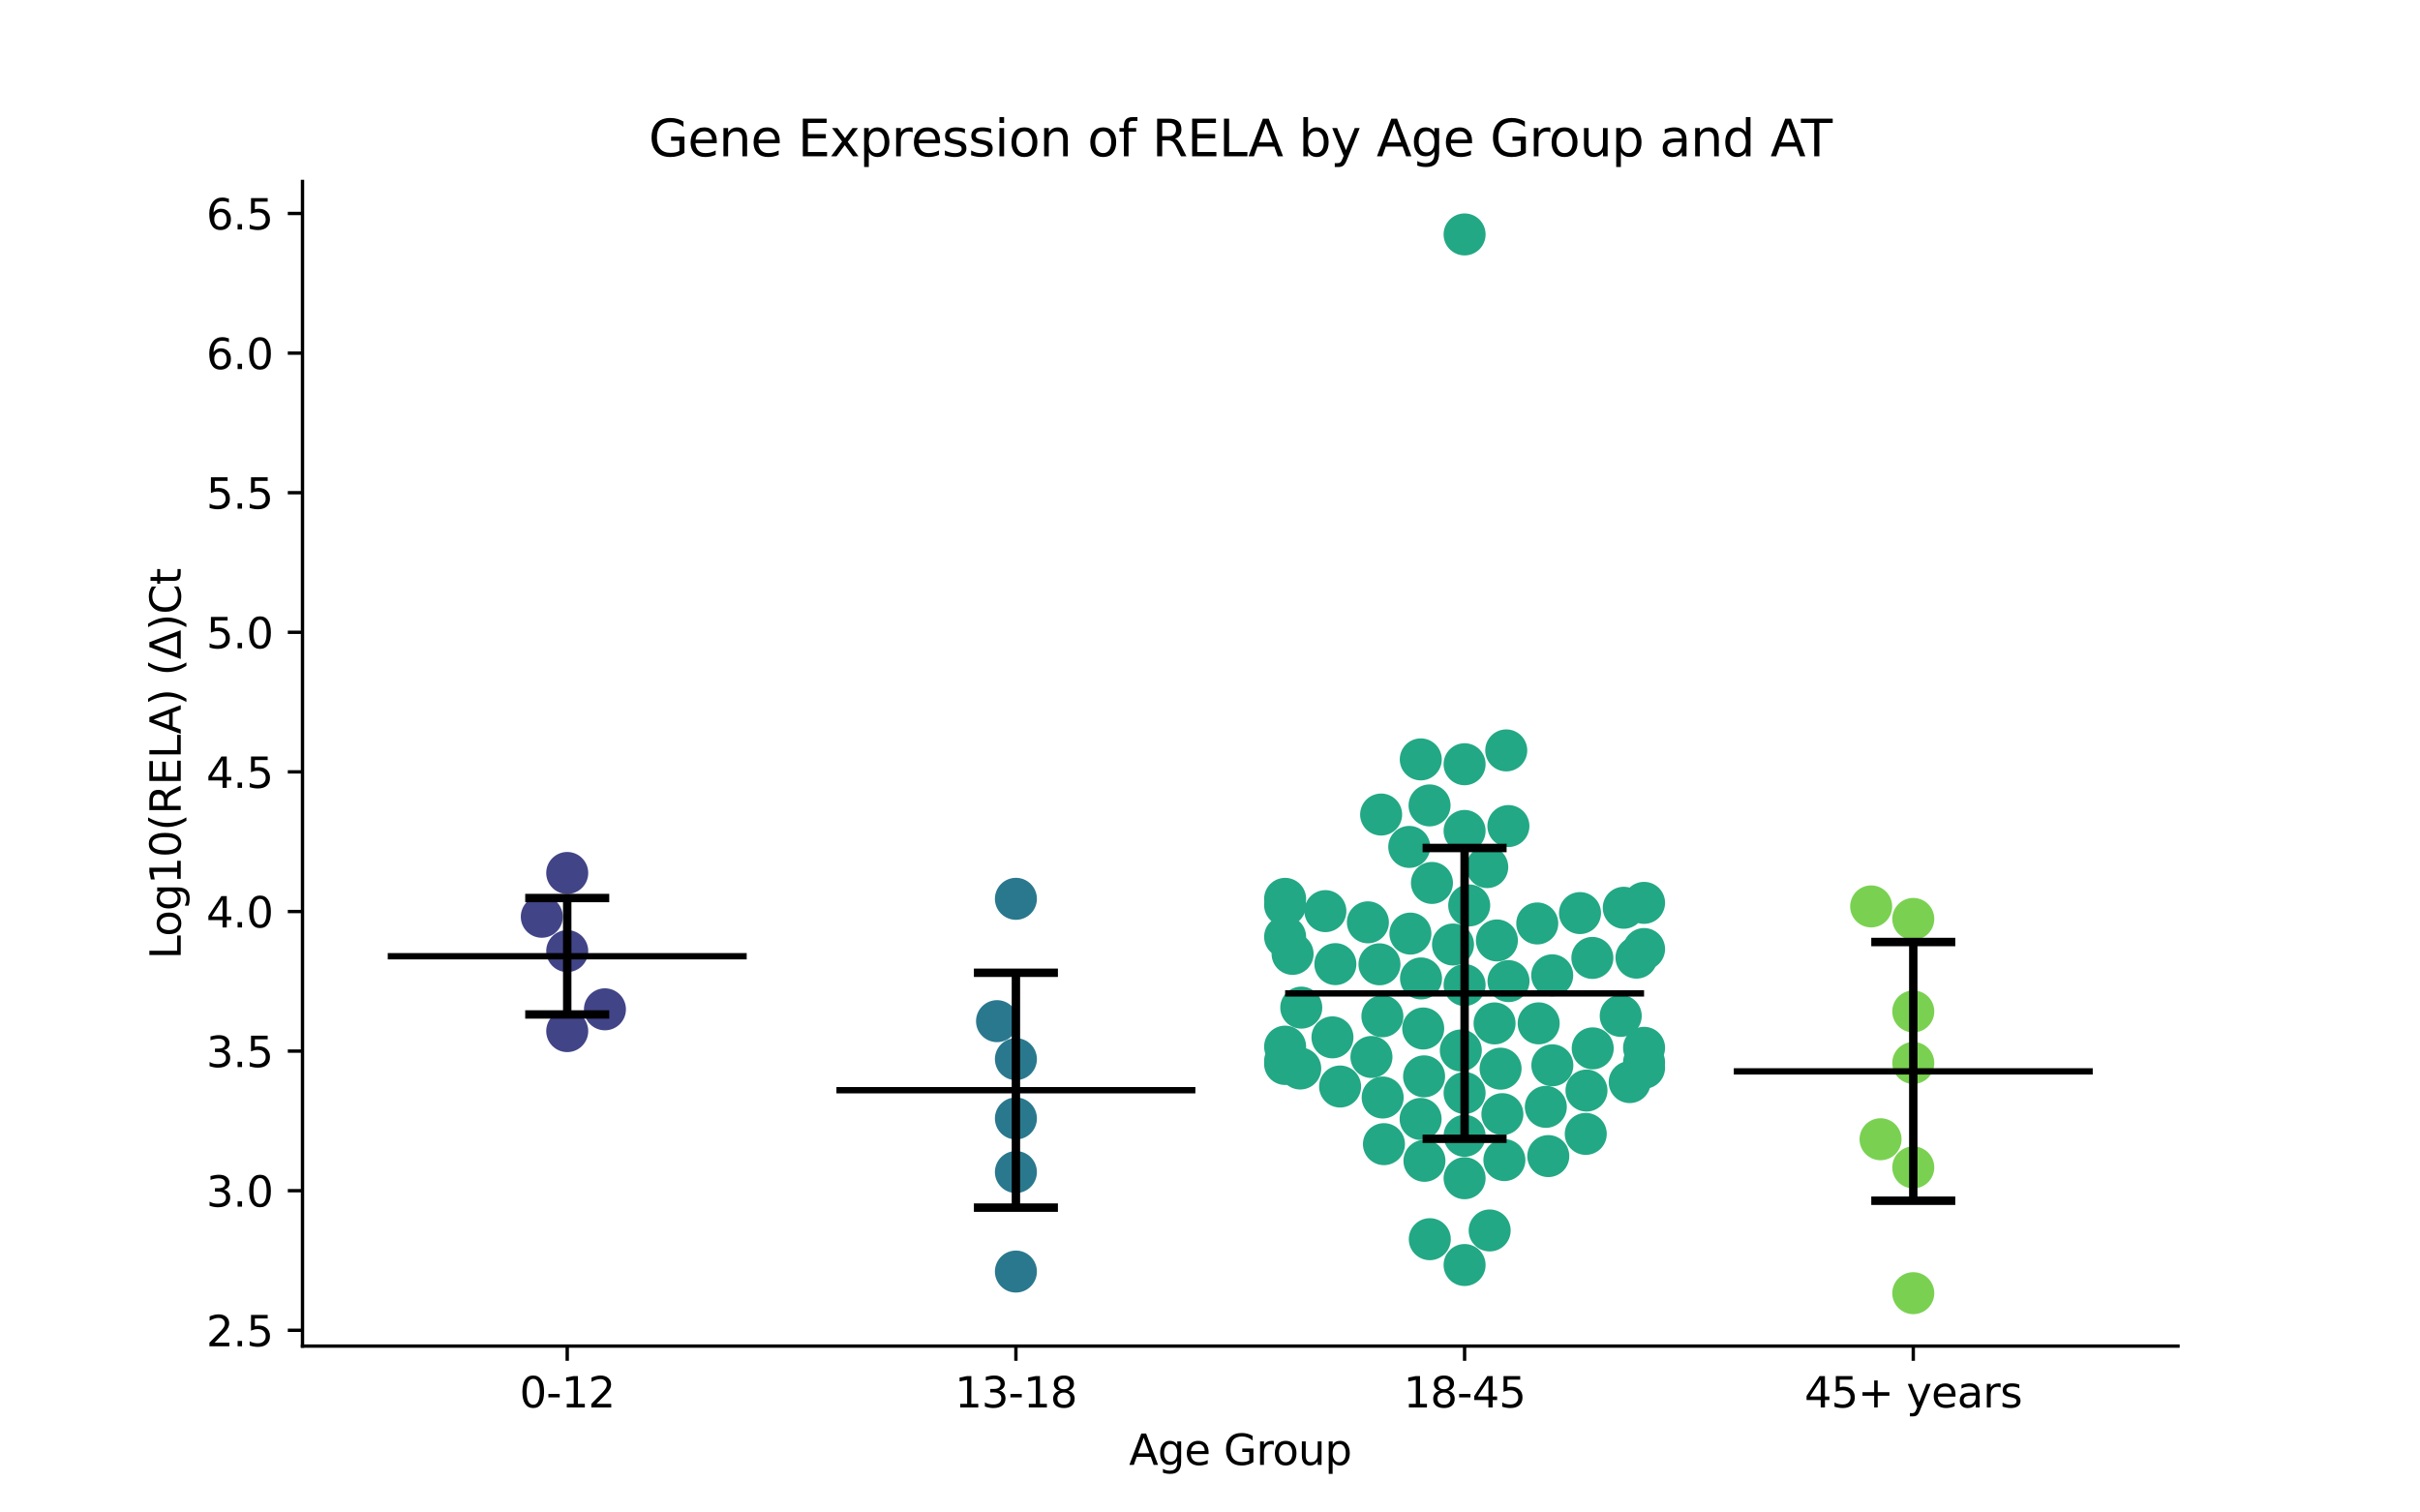 <?xml version="1.0" encoding="utf-8" standalone="no"?>
<!DOCTYPE svg PUBLIC "-//W3C//DTD SVG 1.1//EN"
  "http://www.w3.org/Graphics/SVG/1.1/DTD/svg11.dtd">
<svg xmlns:xlink="http://www.w3.org/1999/xlink" width="576pt" height="360pt" viewBox="0 0 576 360" xmlns="http://www.w3.org/2000/svg" version="1.1">
 <defs>
  <style type="text/css">*{stroke-linejoin: round; stroke-linecap: butt}</style>
 </defs>
 <g id="figure_1">
  <g id="patch_1">
   <path d="M 0 360 
L 576 360 
L 576 0 
L 0 0 
z
" style="fill: #ffffff"/>
  </g>
  <g id="axes_1">
   <g id="patch_2">
    <path d="M 72 320.4 
L 518.4 320.4 
L 518.4 43.2 
L 72 43.2 
z
" style="fill: #ffffff"/>
   </g>
   <g id="PathCollection_1">
    <defs>
     <path id="C0_0_c505e3525d" d="M 0 5 
C 1.326 5 2.598 4.473 3.536 3.536 
C 4.473 2.598 5 1.326 5 -0 
C 5 -1.326 4.473 -2.598 3.536 -3.536 
C 2.598 -4.473 1.326 -5 0 -5 
C -1.326 -5 -2.598 -4.473 -3.536 -3.536 
C -4.473 -2.598 -5 -1.326 -5 0 
C -5 1.326 -4.473 2.598 -3.536 3.536 
C -2.598 4.473 -1.326 5 0 5 
z
"/>
    </defs>
    <g clip-path="url(#p4be36e1a5f)">
     <use xlink:href="#C0_0_c505e3525d" x="135.009" y="245.423" style="fill: #414487"/>
    </g>
    <g clip-path="url(#p4be36e1a5f)">
     <use xlink:href="#C0_0_c505e3525d" x="143.985" y="240.236" style="fill: #414487"/>
    </g>
    <g clip-path="url(#p4be36e1a5f)">
     <use xlink:href="#C0_0_c505e3525d" x="135.009" y="226.379" style="fill: #414487"/>
    </g>
    <g clip-path="url(#p4be36e1a5f)">
     <use xlink:href="#C0_0_c505e3525d" x="128.957" y="218.207" style="fill: #414487"/>
    </g>
    <g clip-path="url(#p4be36e1a5f)">
     <use xlink:href="#C0_0_c505e3525d" x="135.009" y="207.785" style="fill: #414487"/>
    </g>
   </g>
   <g id="PathCollection_2">
    <defs>
     <path id="C1_0_43e7786dc3" d="M 0 5 
C 1.326 5 2.598 4.473 3.536 3.536 
C 4.473 2.598 5 1.326 5 -0 
C 5 -1.326 4.473 -2.598 3.536 -3.536 
C 2.598 -4.473 1.326 -5 0 -5 
C -1.326 -5 -2.598 -4.473 -3.536 -3.536 
C -4.473 -2.598 -5 -1.326 -5 0 
C -5 1.326 -4.473 2.598 -3.536 3.536 
C -2.598 4.473 -1.326 5 0 5 
z
"/>
    </defs>
    <g clip-path="url(#p4be36e1a5f)">
     <use xlink:href="#C1_0_43e7786dc3" x="241.803" y="266.214" style="fill: #2a788e"/>
    </g>
    <g clip-path="url(#p4be36e1a5f)">
     <use xlink:href="#C1_0_43e7786dc3" x="241.803" y="302.655" style="fill: #2a788e"/>
    </g>
    <g clip-path="url(#p4be36e1a5f)">
     <use xlink:href="#C1_0_43e7786dc3" x="241.803" y="213.936" style="fill: #2a788e"/>
    </g>
    <g clip-path="url(#p4be36e1a5f)">
     <use xlink:href="#C1_0_43e7786dc3" x="237.31" y="243.054" style="fill: #2a788e"/>
    </g>
    <g clip-path="url(#p4be36e1a5f)">
     <use xlink:href="#C1_0_43e7786dc3" x="241.803" y="252.092" style="fill: #2a788e"/>
    </g>
    <g clip-path="url(#p4be36e1a5f)">
     <use xlink:href="#C1_0_43e7786dc3" x="241.803" y="278.973" style="fill: #2a788e"/>
    </g>
   </g>
   <g id="PathCollection_3">
    <defs>
     <path id="C2_0_6e51eea1f5" d="M 0 5 
C 1.326 5 2.598 4.473 3.536 3.536 
C 4.473 2.598 5 1.326 5 -0 
C 5 -1.326 4.473 -2.598 3.536 -3.536 
C 2.598 -4.473 1.326 -5 0 -5 
C -1.326 -5 -2.598 -4.473 -3.536 -3.536 
C -4.473 -2.598 -5 -1.326 -5 0 
C -5 1.326 -4.473 2.598 -3.536 3.536 
C -2.598 4.473 -1.326 5 0 5 
z
"/>
    </defs>
    <g clip-path="url(#p4be36e1a5f)">
     <use xlink:href="#C2_0_6e51eea1f5" x="386.483" y="216.064" style="fill: #22a884"/>
    </g>
    <g clip-path="url(#p4be36e1a5f)">
     <use xlink:href="#C2_0_6e51eea1f5" x="309.478" y="254.326" style="fill: #22a884"/>
    </g>
    <g clip-path="url(#p4be36e1a5f)">
     <use xlink:href="#C2_0_6e51eea1f5" x="318.964" y="258.613" style="fill: #22a884"/>
    </g>
    <g clip-path="url(#p4be36e1a5f)">
     <use xlink:href="#C2_0_6e51eea1f5" x="329.403" y="272.331" style="fill: #22a884"/>
    </g>
    <g clip-path="url(#p4be36e1a5f)">
     <use xlink:href="#C2_0_6e51eea1f5" x="369.45" y="232.143" style="fill: #22a884"/>
    </g>
    <g clip-path="url(#p4be36e1a5f)">
     <use xlink:href="#C2_0_6e51eea1f5" x="359.051" y="233.527" style="fill: #22a884"/>
    </g>
    <g clip-path="url(#p4be36e1a5f)">
     <use xlink:href="#C2_0_6e51eea1f5" x="356.289" y="223.842" style="fill: #22a884"/>
    </g>
    <g clip-path="url(#p4be36e1a5f)">
     <use xlink:href="#C2_0_6e51eea1f5" x="389.508" y="227.938" style="fill: #22a884"/>
    </g>
    <g clip-path="url(#p4be36e1a5f)">
     <use xlink:href="#C2_0_6e51eea1f5" x="387.896" y="257.561" style="fill: #22a884"/>
    </g>
    <g clip-path="url(#p4be36e1a5f)">
     <use xlink:href="#C2_0_6e51eea1f5" x="348.597" y="280.442" style="fill: #22a884"/>
    </g>
    <g clip-path="url(#p4be36e1a5f)">
     <use xlink:href="#C2_0_6e51eea1f5" x="391.315" y="214.9" style="fill: #22a884"/>
    </g>
    <g clip-path="url(#p4be36e1a5f)">
     <use xlink:href="#C2_0_6e51eea1f5" x="391.315" y="249.399" style="fill: #22a884"/>
    </g>
    <g clip-path="url(#p4be36e1a5f)">
     <use xlink:href="#C2_0_6e51eea1f5" x="348.597" y="301.098" style="fill: #22a884"/>
    </g>
    <g clip-path="url(#p4be36e1a5f)">
     <use xlink:href="#C2_0_6e51eea1f5" x="317.84" y="229.48" style="fill: #22a884"/>
    </g>
    <g clip-path="url(#p4be36e1a5f)">
     <use xlink:href="#C2_0_6e51eea1f5" x="357.16" y="254.367" style="fill: #22a884"/>
    </g>
    <g clip-path="url(#p4be36e1a5f)">
     <use xlink:href="#C2_0_6e51eea1f5" x="338.747" y="244.803" style="fill: #22a884"/>
    </g>
    <g clip-path="url(#p4be36e1a5f)">
     <use xlink:href="#C2_0_6e51eea1f5" x="305.879" y="253.247" style="fill: #22a884"/>
    </g>
    <g clip-path="url(#p4be36e1a5f)">
     <use xlink:href="#C2_0_6e51eea1f5" x="391.315" y="254.158" style="fill: #22a884"/>
    </g>
    <g clip-path="url(#p4be36e1a5f)">
     <use xlink:href="#C2_0_6e51eea1f5" x="368.52" y="275.171" style="fill: #22a884"/>
    </g>
    <g clip-path="url(#p4be36e1a5f)">
     <use xlink:href="#C2_0_6e51eea1f5" x="348.597" y="234.46" style="fill: #22a884"/>
    </g>
    <g clip-path="url(#p4be36e1a5f)">
     <use xlink:href="#C2_0_6e51eea1f5" x="339.042" y="276.297" style="fill: #22a884"/>
    </g>
    <g clip-path="url(#p4be36e1a5f)">
     <use xlink:href="#C2_0_6e51eea1f5" x="379.091" y="249.529" style="fill: #22a884"/>
    </g>
    <g clip-path="url(#p4be36e1a5f)">
     <use xlink:href="#C2_0_6e51eea1f5" x="328.34" y="229.523" style="fill: #22a884"/>
    </g>
    <g clip-path="url(#p4be36e1a5f)">
     <use xlink:href="#C2_0_6e51eea1f5" x="385.76" y="241.805" style="fill: #22a884"/>
    </g>
    <g clip-path="url(#p4be36e1a5f)">
     <use xlink:href="#C2_0_6e51eea1f5" x="329.031" y="241.894" style="fill: #22a884"/>
    </g>
    <g clip-path="url(#p4be36e1a5f)">
     <use xlink:href="#C2_0_6e51eea1f5" x="307.657" y="227.043" style="fill: #22a884"/>
    </g>
    <g clip-path="url(#p4be36e1a5f)">
     <use xlink:href="#C2_0_6e51eea1f5" x="348.597" y="197.783" style="fill: #22a884"/>
    </g>
    <g clip-path="url(#p4be36e1a5f)">
     <use xlink:href="#C2_0_6e51eea1f5" x="326.43" y="251.582" style="fill: #22a884"/>
    </g>
    <g clip-path="url(#p4be36e1a5f)">
     <use xlink:href="#C2_0_6e51eea1f5" x="345.839" y="224.811" style="fill: #22a884"/>
    </g>
    <g clip-path="url(#p4be36e1a5f)">
     <use xlink:href="#C2_0_6e51eea1f5" x="348.597" y="55.8" style="fill: #22a884"/>
    </g>
    <g clip-path="url(#p4be36e1a5f)">
     <use xlink:href="#C2_0_6e51eea1f5" x="338.956" y="256.193" style="fill: #22a884"/>
    </g>
    <g clip-path="url(#p4be36e1a5f)">
     <use xlink:href="#C2_0_6e51eea1f5" x="358.068" y="276.125" style="fill: #22a884"/>
    </g>
    <g clip-path="url(#p4be36e1a5f)">
     <use xlink:href="#C2_0_6e51eea1f5" x="349.696" y="215.511" style="fill: #22a884"/>
    </g>
    <g clip-path="url(#p4be36e1a5f)">
     <use xlink:href="#C2_0_6e51eea1f5" x="347.698" y="250.031" style="fill: #22a884"/>
    </g>
    <g clip-path="url(#p4be36e1a5f)">
     <use xlink:href="#C2_0_6e51eea1f5" x="379.008" y="228.003" style="fill: #22a884"/>
    </g>
    <g clip-path="url(#p4be36e1a5f)">
     <use xlink:href="#C2_0_6e51eea1f5" x="305.879" y="249.119" style="fill: #22a884"/>
    </g>
    <g clip-path="url(#p4be36e1a5f)">
     <use xlink:href="#C2_0_6e51eea1f5" x="391.315" y="252.841" style="fill: #22a884"/>
    </g>
    <g clip-path="url(#p4be36e1a5f)">
     <use xlink:href="#C2_0_6e51eea1f5" x="369.483" y="253.563" style="fill: #22a884"/>
    </g>
    <g clip-path="url(#p4be36e1a5f)">
     <use xlink:href="#C2_0_6e51eea1f5" x="367.933" y="263.454" style="fill: #22a884"/>
    </g>
    <g clip-path="url(#p4be36e1a5f)">
     <use xlink:href="#C2_0_6e51eea1f5" x="338.227" y="232.89" style="fill: #22a884"/>
    </g>
    <g clip-path="url(#p4be36e1a5f)">
     <use xlink:href="#C2_0_6e51eea1f5" x="317.147" y="246.911" style="fill: #22a884"/>
    </g>
    <g clip-path="url(#p4be36e1a5f)">
     <use xlink:href="#C2_0_6e51eea1f5" x="377.437" y="269.89" style="fill: #22a884"/>
    </g>
    <g clip-path="url(#p4be36e1a5f)">
     <use xlink:href="#C2_0_6e51eea1f5" x="377.61" y="259.575" style="fill: #22a884"/>
    </g>
    <g clip-path="url(#p4be36e1a5f)">
     <use xlink:href="#C2_0_6e51eea1f5" x="348.597" y="270.349" style="fill: #22a884"/>
    </g>
    <g clip-path="url(#p4be36e1a5f)">
     <use xlink:href="#C2_0_6e51eea1f5" x="359.026" y="196.617" style="fill: #22a884"/>
    </g>
    <g clip-path="url(#p4be36e1a5f)">
     <use xlink:href="#C2_0_6e51eea1f5" x="340.829" y="210.156" style="fill: #22a884"/>
    </g>
    <g clip-path="url(#p4be36e1a5f)">
     <use xlink:href="#C2_0_6e51eea1f5" x="329.097" y="261.231" style="fill: #22a884"/>
    </g>
    <g clip-path="url(#p4be36e1a5f)">
     <use xlink:href="#C2_0_6e51eea1f5" x="354.566" y="292.871" style="fill: #22a884"/>
    </g>
    <g clip-path="url(#p4be36e1a5f)">
     <use xlink:href="#C2_0_6e51eea1f5" x="338.127" y="266.335" style="fill: #22a884"/>
    </g>
    <g clip-path="url(#p4be36e1a5f)">
     <use xlink:href="#C2_0_6e51eea1f5" x="348.597" y="260.155" style="fill: #22a884"/>
    </g>
    <g clip-path="url(#p4be36e1a5f)">
     <use xlink:href="#C2_0_6e51eea1f5" x="391.315" y="225.888" style="fill: #22a884"/>
    </g>
    <g clip-path="url(#p4be36e1a5f)">
     <use xlink:href="#C2_0_6e51eea1f5" x="357.592" y="265.19" style="fill: #22a884"/>
    </g>
    <g clip-path="url(#p4be36e1a5f)">
     <use xlink:href="#C2_0_6e51eea1f5" x="335.699" y="222.213" style="fill: #22a884"/>
    </g>
    <g clip-path="url(#p4be36e1a5f)">
     <use xlink:href="#C2_0_6e51eea1f5" x="335.425" y="201.582" style="fill: #22a884"/>
    </g>
    <g clip-path="url(#p4be36e1a5f)">
     <use xlink:href="#C2_0_6e51eea1f5" x="305.879" y="215.446" style="fill: #22a884"/>
    </g>
    <g clip-path="url(#p4be36e1a5f)">
     <use xlink:href="#C2_0_6e51eea1f5" x="366.231" y="243.577" style="fill: #22a884"/>
    </g>
    <g clip-path="url(#p4be36e1a5f)">
     <use xlink:href="#C2_0_6e51eea1f5" x="355.731" y="243.591" style="fill: #22a884"/>
    </g>
    <g clip-path="url(#p4be36e1a5f)">
     <use xlink:href="#C2_0_6e51eea1f5" x="376.068" y="217.331" style="fill: #22a884"/>
    </g>
    <g clip-path="url(#p4be36e1a5f)">
     <use xlink:href="#C2_0_6e51eea1f5" x="305.879" y="252.546" style="fill: #22a884"/>
    </g>
    <g clip-path="url(#p4be36e1a5f)">
     <use xlink:href="#C2_0_6e51eea1f5" x="315.464" y="216.865" style="fill: #22a884"/>
    </g>
    <g clip-path="url(#p4be36e1a5f)">
     <use xlink:href="#C2_0_6e51eea1f5" x="348.597" y="181.901" style="fill: #22a884"/>
    </g>
    <g clip-path="url(#p4be36e1a5f)">
     <use xlink:href="#C2_0_6e51eea1f5" x="325.583" y="219.533" style="fill: #22a884"/>
    </g>
    <g clip-path="url(#p4be36e1a5f)">
     <use xlink:href="#C2_0_6e51eea1f5" x="340.26" y="191.704" style="fill: #22a884"/>
    </g>
    <g clip-path="url(#p4be36e1a5f)">
     <use xlink:href="#C2_0_6e51eea1f5" x="365.893" y="219.8" style="fill: #22a884"/>
    </g>
    <g clip-path="url(#p4be36e1a5f)">
     <use xlink:href="#C2_0_6e51eea1f5" x="340.315" y="294.951" style="fill: #22a884"/>
    </g>
    <g clip-path="url(#p4be36e1a5f)">
     <use xlink:href="#C2_0_6e51eea1f5" x="353.988" y="206.384" style="fill: #22a884"/>
    </g>
    <g clip-path="url(#p4be36e1a5f)">
     <use xlink:href="#C2_0_6e51eea1f5" x="338.167" y="180.749" style="fill: #22a884"/>
    </g>
    <g clip-path="url(#p4be36e1a5f)">
     <use xlink:href="#C2_0_6e51eea1f5" x="305.879" y="222.993" style="fill: #22a884"/>
    </g>
    <g clip-path="url(#p4be36e1a5f)">
     <use xlink:href="#C2_0_6e51eea1f5" x="309.723" y="239.838" style="fill: #22a884"/>
    </g>
    <g clip-path="url(#p4be36e1a5f)">
     <use xlink:href="#C2_0_6e51eea1f5" x="305.879" y="213.946" style="fill: #22a884"/>
    </g>
    <g clip-path="url(#p4be36e1a5f)">
     <use xlink:href="#C2_0_6e51eea1f5" x="358.512" y="178.61" style="fill: #22a884"/>
    </g>
    <g clip-path="url(#p4be36e1a5f)">
     <use xlink:href="#C2_0_6e51eea1f5" x="328.731" y="193.878" style="fill: #22a884"/>
    </g>
   </g>
   <g id="PathCollection_4">
    <defs>
     <path id="C3_0_a874656fe4" d="M 0 5 
C 1.326 5 2.598 4.473 3.536 3.536 
C 4.473 2.598 5 1.326 5 -0 
C 5 -1.326 4.473 -2.598 3.536 -3.536 
C 2.598 -4.473 1.326 -5 0 -5 
C -1.326 -5 -2.598 -4.473 -3.536 -3.536 
C -4.473 -2.598 -5 -1.326 -5 0 
C -5 1.326 -4.473 2.598 -3.536 3.536 
C -2.598 4.473 -1.326 5 0 5 
z
"/>
    </defs>
    <g clip-path="url(#p4be36e1a5f)">
     <use xlink:href="#C3_0_a874656fe4" x="455.391" y="277.866" style="fill: #7ad151"/>
    </g>
    <g clip-path="url(#p4be36e1a5f)">
     <use xlink:href="#C3_0_a874656fe4" x="455.391" y="218.722" style="fill: #7ad151"/>
    </g>
    <g clip-path="url(#p4be36e1a5f)">
     <use xlink:href="#C3_0_a874656fe4" x="455.391" y="240.744" style="fill: #7ad151"/>
    </g>
    <g clip-path="url(#p4be36e1a5f)">
     <use xlink:href="#C3_0_a874656fe4" x="455.391" y="253.002" style="fill: #7ad151"/>
    </g>
    <g clip-path="url(#p4be36e1a5f)">
     <use xlink:href="#C3_0_a874656fe4" x="447.6" y="271.163" style="fill: #7ad151"/>
    </g>
    <g clip-path="url(#p4be36e1a5f)">
     <use xlink:href="#C3_0_a874656fe4" x="445.368" y="215.744" style="fill: #7ad151"/>
    </g>
    <g clip-path="url(#p4be36e1a5f)">
     <use xlink:href="#C3_0_a874656fe4" x="455.391" y="307.8" style="fill: #7ad151"/>
    </g>
   </g>
   <g id="matplotlib.axis_1">
    <g id="xtick_1">
     <g id="line2d_1">
      <defs>
       <path id="m2c7d72fd5c" d="M 0 0 
L 0 3.5 
" style="stroke: #000000; stroke-width: 0.8"/>
      </defs>
      <g>
       <use xlink:href="#m2c7d72fd5c" x="135.009" y="320.4" style="stroke: #000000; stroke-width: 0.8"/>
      </g>
     </g>
     <g id="text_1">
      <!-- 0-12 -->
      <g transform="translate(123.661 334.998) scale(0.1 -0.1)">
       <defs>
        <path id="DejaVuSans-30" d="M 2034 4250 
Q 1547 4250 1301 3770 
Q 1056 3291 1056 2328 
Q 1056 1369 1301 889 
Q 1547 409 2034 409 
Q 2525 409 2770 889 
Q 3016 1369 3016 2328 
Q 3016 3291 2770 3770 
Q 2525 4250 2034 4250 
z
M 2034 4750 
Q 2819 4750 3233 4129 
Q 3647 3509 3647 2328 
Q 3647 1150 3233 529 
Q 2819 -91 2034 -91 
Q 1250 -91 836 529 
Q 422 1150 422 2328 
Q 422 3509 836 4129 
Q 1250 4750 2034 4750 
z
" transform="scale(0.016)"/>
        <path id="DejaVuSans-2d" d="M 313 2009 
L 1997 2009 
L 1997 1497 
L 313 1497 
L 313 2009 
z
" transform="scale(0.016)"/>
        <path id="DejaVuSans-31" d="M 794 531 
L 1825 531 
L 1825 4091 
L 703 3866 
L 703 4441 
L 1819 4666 
L 2450 4666 
L 2450 531 
L 3481 531 
L 3481 0 
L 794 0 
L 794 531 
z
" transform="scale(0.016)"/>
        <path id="DejaVuSans-32" d="M 1228 531 
L 3431 531 
L 3431 0 
L 469 0 
L 469 531 
Q 828 903 1448 1529 
Q 2069 2156 2228 2338 
Q 2531 2678 2651 2914 
Q 2772 3150 2772 3378 
Q 2772 3750 2511 3984 
Q 2250 4219 1831 4219 
Q 1534 4219 1204 4116 
Q 875 4013 500 3803 
L 500 4441 
Q 881 4594 1212 4672 
Q 1544 4750 1819 4750 
Q 2544 4750 2975 4387 
Q 3406 4025 3406 3419 
Q 3406 3131 3298 2873 
Q 3191 2616 2906 2266 
Q 2828 2175 2409 1742 
Q 1991 1309 1228 531 
z
" transform="scale(0.016)"/>
       </defs>
       <use xlink:href="#DejaVuSans-30"/>
       <use xlink:href="#DejaVuSans-2d" x="63.623"/>
       <use xlink:href="#DejaVuSans-31" x="99.707"/>
       <use xlink:href="#DejaVuSans-32" x="163.33"/>
      </g>
     </g>
    </g>
    <g id="xtick_2">
     <g id="line2d_2">
      <g>
       <use xlink:href="#m2c7d72fd5c" x="241.803" y="320.4" style="stroke: #000000; stroke-width: 0.8"/>
      </g>
     </g>
     <g id="text_2">
      <!-- 13-18 -->
      <g transform="translate(227.274 334.998) scale(0.1 -0.1)">
       <defs>
        <path id="DejaVuSans-33" d="M 2597 2516 
Q 3050 2419 3304 2112 
Q 3559 1806 3559 1356 
Q 3559 666 3084 287 
Q 2609 -91 1734 -91 
Q 1441 -91 1130 -33 
Q 819 25 488 141 
L 488 750 
Q 750 597 1062 519 
Q 1375 441 1716 441 
Q 2309 441 2620 675 
Q 2931 909 2931 1356 
Q 2931 1769 2642 2001 
Q 2353 2234 1838 2234 
L 1294 2234 
L 1294 2753 
L 1863 2753 
Q 2328 2753 2575 2939 
Q 2822 3125 2822 3475 
Q 2822 3834 2567 4026 
Q 2313 4219 1838 4219 
Q 1578 4219 1281 4162 
Q 984 4106 628 3988 
L 628 4550 
Q 988 4650 1302 4700 
Q 1616 4750 1894 4750 
Q 2613 4750 3031 4423 
Q 3450 4097 3450 3541 
Q 3450 3153 3228 2886 
Q 3006 2619 2597 2516 
z
" transform="scale(0.016)"/>
        <path id="DejaVuSans-38" d="M 2034 2216 
Q 1584 2216 1326 1975 
Q 1069 1734 1069 1313 
Q 1069 891 1326 650 
Q 1584 409 2034 409 
Q 2484 409 2743 651 
Q 3003 894 3003 1313 
Q 3003 1734 2745 1975 
Q 2488 2216 2034 2216 
z
M 1403 2484 
Q 997 2584 770 2862 
Q 544 3141 544 3541 
Q 544 4100 942 4425 
Q 1341 4750 2034 4750 
Q 2731 4750 3128 4425 
Q 3525 4100 3525 3541 
Q 3525 3141 3298 2862 
Q 3072 2584 2669 2484 
Q 3125 2378 3379 2068 
Q 3634 1759 3634 1313 
Q 3634 634 3220 271 
Q 2806 -91 2034 -91 
Q 1263 -91 848 271 
Q 434 634 434 1313 
Q 434 1759 690 2068 
Q 947 2378 1403 2484 
z
M 1172 3481 
Q 1172 3119 1398 2916 
Q 1625 2713 2034 2713 
Q 2441 2713 2670 2916 
Q 2900 3119 2900 3481 
Q 2900 3844 2670 4047 
Q 2441 4250 2034 4250 
Q 1625 4250 1398 4047 
Q 1172 3844 1172 3481 
z
" transform="scale(0.016)"/>
       </defs>
       <use xlink:href="#DejaVuSans-31"/>
       <use xlink:href="#DejaVuSans-33" x="63.623"/>
       <use xlink:href="#DejaVuSans-2d" x="127.246"/>
       <use xlink:href="#DejaVuSans-31" x="163.33"/>
       <use xlink:href="#DejaVuSans-38" x="226.953"/>
      </g>
     </g>
    </g>
    <g id="xtick_3">
     <g id="line2d_3">
      <g>
       <use xlink:href="#m2c7d72fd5c" x="348.597" y="320.4" style="stroke: #000000; stroke-width: 0.8"/>
      </g>
     </g>
     <g id="text_3">
      <!-- 18-45 -->
      <g transform="translate(334.068 334.998) scale(0.1 -0.1)">
       <defs>
        <path id="DejaVuSans-34" d="M 2419 4116 
L 825 1625 
L 2419 1625 
L 2419 4116 
z
M 2253 4666 
L 3047 4666 
L 3047 1625 
L 3713 1625 
L 3713 1100 
L 3047 1100 
L 3047 0 
L 2419 0 
L 2419 1100 
L 313 1100 
L 313 1709 
L 2253 4666 
z
" transform="scale(0.016)"/>
        <path id="DejaVuSans-35" d="M 691 4666 
L 3169 4666 
L 3169 4134 
L 1269 4134 
L 1269 2991 
Q 1406 3038 1543 3061 
Q 1681 3084 1819 3084 
Q 2600 3084 3056 2656 
Q 3513 2228 3513 1497 
Q 3513 744 3044 326 
Q 2575 -91 1722 -91 
Q 1428 -91 1123 -41 
Q 819 9 494 109 
L 494 744 
Q 775 591 1075 516 
Q 1375 441 1709 441 
Q 2250 441 2565 725 
Q 2881 1009 2881 1497 
Q 2881 1984 2565 2268 
Q 2250 2553 1709 2553 
Q 1456 2553 1204 2497 
Q 953 2441 691 2322 
L 691 4666 
z
" transform="scale(0.016)"/>
       </defs>
       <use xlink:href="#DejaVuSans-31"/>
       <use xlink:href="#DejaVuSans-38" x="63.623"/>
       <use xlink:href="#DejaVuSans-2d" x="127.246"/>
       <use xlink:href="#DejaVuSans-34" x="163.33"/>
       <use xlink:href="#DejaVuSans-35" x="226.953"/>
      </g>
     </g>
    </g>
    <g id="xtick_4">
     <g id="line2d_4">
      <g>
       <use xlink:href="#m2c7d72fd5c" x="455.391" y="320.4" style="stroke: #000000; stroke-width: 0.8"/>
      </g>
     </g>
     <g id="text_4">
      <!-- 45+ years -->
      <g transform="translate(429.49 334.998) scale(0.1 -0.1)">
       <defs>
        <path id="DejaVuSans-2b" d="M 2944 4013 
L 2944 2272 
L 4684 2272 
L 4684 1741 
L 2944 1741 
L 2944 0 
L 2419 0 
L 2419 1741 
L 678 1741 
L 678 2272 
L 2419 2272 
L 2419 4013 
L 2944 4013 
z
" transform="scale(0.016)"/>
        <path id="DejaVuSans-20" transform="scale(0.016)"/>
        <path id="DejaVuSans-79" d="M 2059 -325 
Q 1816 -950 1584 -1140 
Q 1353 -1331 966 -1331 
L 506 -1331 
L 506 -850 
L 844 -850 
Q 1081 -850 1212 -737 
Q 1344 -625 1503 -206 
L 1606 56 
L 191 3500 
L 800 3500 
L 1894 763 
L 2988 3500 
L 3597 3500 
L 2059 -325 
z
" transform="scale(0.016)"/>
        <path id="DejaVuSans-65" d="M 3597 1894 
L 3597 1613 
L 953 1613 
Q 991 1019 1311 708 
Q 1631 397 2203 397 
Q 2534 397 2845 478 
Q 3156 559 3463 722 
L 3463 178 
Q 3153 47 2828 -22 
Q 2503 -91 2169 -91 
Q 1331 -91 842 396 
Q 353 884 353 1716 
Q 353 2575 817 3079 
Q 1281 3584 2069 3584 
Q 2775 3584 3186 3129 
Q 3597 2675 3597 1894 
z
M 3022 2063 
Q 3016 2534 2758 2815 
Q 2500 3097 2075 3097 
Q 1594 3097 1305 2825 
Q 1016 2553 972 2059 
L 3022 2063 
z
" transform="scale(0.016)"/>
        <path id="DejaVuSans-61" d="M 2194 1759 
Q 1497 1759 1228 1600 
Q 959 1441 959 1056 
Q 959 750 1161 570 
Q 1363 391 1709 391 
Q 2188 391 2477 730 
Q 2766 1069 2766 1631 
L 2766 1759 
L 2194 1759 
z
M 3341 1997 
L 3341 0 
L 2766 0 
L 2766 531 
Q 2569 213 2275 61 
Q 1981 -91 1556 -91 
Q 1019 -91 701 211 
Q 384 513 384 1019 
Q 384 1609 779 1909 
Q 1175 2209 1959 2209 
L 2766 2209 
L 2766 2266 
Q 2766 2663 2505 2880 
Q 2244 3097 1772 3097 
Q 1472 3097 1187 3025 
Q 903 2953 641 2809 
L 641 3341 
Q 956 3463 1253 3523 
Q 1550 3584 1831 3584 
Q 2591 3584 2966 3190 
Q 3341 2797 3341 1997 
z
" transform="scale(0.016)"/>
        <path id="DejaVuSans-72" d="M 2631 2963 
Q 2534 3019 2420 3045 
Q 2306 3072 2169 3072 
Q 1681 3072 1420 2755 
Q 1159 2438 1159 1844 
L 1159 0 
L 581 0 
L 581 3500 
L 1159 3500 
L 1159 2956 
Q 1341 3275 1631 3429 
Q 1922 3584 2338 3584 
Q 2397 3584 2469 3576 
Q 2541 3569 2628 3553 
L 2631 2963 
z
" transform="scale(0.016)"/>
        <path id="DejaVuSans-73" d="M 2834 3397 
L 2834 2853 
Q 2591 2978 2328 3040 
Q 2066 3103 1784 3103 
Q 1356 3103 1142 2972 
Q 928 2841 928 2578 
Q 928 2378 1081 2264 
Q 1234 2150 1697 2047 
L 1894 2003 
Q 2506 1872 2764 1633 
Q 3022 1394 3022 966 
Q 3022 478 2636 193 
Q 2250 -91 1575 -91 
Q 1294 -91 989 -36 
Q 684 19 347 128 
L 347 722 
Q 666 556 975 473 
Q 1284 391 1588 391 
Q 1994 391 2212 530 
Q 2431 669 2431 922 
Q 2431 1156 2273 1281 
Q 2116 1406 1581 1522 
L 1381 1569 
Q 847 1681 609 1914 
Q 372 2147 372 2553 
Q 372 3047 722 3315 
Q 1072 3584 1716 3584 
Q 2034 3584 2315 3537 
Q 2597 3491 2834 3397 
z
" transform="scale(0.016)"/>
       </defs>
       <use xlink:href="#DejaVuSans-34"/>
       <use xlink:href="#DejaVuSans-35" x="63.623"/>
       <use xlink:href="#DejaVuSans-2b" x="127.246"/>
       <use xlink:href="#DejaVuSans-20" x="211.035"/>
       <use xlink:href="#DejaVuSans-79" x="242.822"/>
       <use xlink:href="#DejaVuSans-65" x="302.002"/>
       <use xlink:href="#DejaVuSans-61" x="363.525"/>
       <use xlink:href="#DejaVuSans-72" x="424.805"/>
       <use xlink:href="#DejaVuSans-73" x="465.918"/>
      </g>
     </g>
    </g>
    <g id="text_5">
     <!-- Age Group -->
     <g transform="translate(268.72 348.677) scale(0.1 -0.1)">
      <defs>
       <path id="DejaVuSans-41" d="M 2188 4044 
L 1331 1722 
L 3047 1722 
L 2188 4044 
z
M 1831 4666 
L 2547 4666 
L 4325 0 
L 3669 0 
L 3244 1197 
L 1141 1197 
L 716 0 
L 50 0 
L 1831 4666 
z
" transform="scale(0.016)"/>
       <path id="DejaVuSans-67" d="M 2906 1791 
Q 2906 2416 2648 2759 
Q 2391 3103 1925 3103 
Q 1463 3103 1205 2759 
Q 947 2416 947 1791 
Q 947 1169 1205 825 
Q 1463 481 1925 481 
Q 2391 481 2648 825 
Q 2906 1169 2906 1791 
z
M 3481 434 
Q 3481 -459 3084 -895 
Q 2688 -1331 1869 -1331 
Q 1566 -1331 1297 -1286 
Q 1028 -1241 775 -1147 
L 775 -588 
Q 1028 -725 1275 -790 
Q 1522 -856 1778 -856 
Q 2344 -856 2625 -561 
Q 2906 -266 2906 331 
L 2906 616 
Q 2728 306 2450 153 
Q 2172 0 1784 0 
Q 1141 0 747 490 
Q 353 981 353 1791 
Q 353 2603 747 3093 
Q 1141 3584 1784 3584 
Q 2172 3584 2450 3431 
Q 2728 3278 2906 2969 
L 2906 3500 
L 3481 3500 
L 3481 434 
z
" transform="scale(0.016)"/>
       <path id="DejaVuSans-47" d="M 3809 666 
L 3809 1919 
L 2778 1919 
L 2778 2438 
L 4434 2438 
L 4434 434 
Q 4069 175 3628 42 
Q 3188 -91 2688 -91 
Q 1594 -91 976 548 
Q 359 1188 359 2328 
Q 359 3472 976 4111 
Q 1594 4750 2688 4750 
Q 3144 4750 3555 4637 
Q 3966 4525 4313 4306 
L 4313 3634 
Q 3963 3931 3569 4081 
Q 3175 4231 2741 4231 
Q 1884 4231 1454 3753 
Q 1025 3275 1025 2328 
Q 1025 1384 1454 906 
Q 1884 428 2741 428 
Q 3075 428 3337 486 
Q 3600 544 3809 666 
z
" transform="scale(0.016)"/>
       <path id="DejaVuSans-6f" d="M 1959 3097 
Q 1497 3097 1228 2736 
Q 959 2375 959 1747 
Q 959 1119 1226 758 
Q 1494 397 1959 397 
Q 2419 397 2687 759 
Q 2956 1122 2956 1747 
Q 2956 2369 2687 2733 
Q 2419 3097 1959 3097 
z
M 1959 3584 
Q 2709 3584 3137 3096 
Q 3566 2609 3566 1747 
Q 3566 888 3137 398 
Q 2709 -91 1959 -91 
Q 1206 -91 779 398 
Q 353 888 353 1747 
Q 353 2609 779 3096 
Q 1206 3584 1959 3584 
z
" transform="scale(0.016)"/>
       <path id="DejaVuSans-75" d="M 544 1381 
L 544 3500 
L 1119 3500 
L 1119 1403 
Q 1119 906 1312 657 
Q 1506 409 1894 409 
Q 2359 409 2629 706 
Q 2900 1003 2900 1516 
L 2900 3500 
L 3475 3500 
L 3475 0 
L 2900 0 
L 2900 538 
Q 2691 219 2414 64 
Q 2138 -91 1772 -91 
Q 1169 -91 856 284 
Q 544 659 544 1381 
z
M 1991 3584 
L 1991 3584 
z
" transform="scale(0.016)"/>
       <path id="DejaVuSans-70" d="M 1159 525 
L 1159 -1331 
L 581 -1331 
L 581 3500 
L 1159 3500 
L 1159 2969 
Q 1341 3281 1617 3432 
Q 1894 3584 2278 3584 
Q 2916 3584 3314 3078 
Q 3713 2572 3713 1747 
Q 3713 922 3314 415 
Q 2916 -91 2278 -91 
Q 1894 -91 1617 61 
Q 1341 213 1159 525 
z
M 3116 1747 
Q 3116 2381 2855 2742 
Q 2594 3103 2138 3103 
Q 1681 3103 1420 2742 
Q 1159 2381 1159 1747 
Q 1159 1113 1420 752 
Q 1681 391 2138 391 
Q 2594 391 2855 752 
Q 3116 1113 3116 1747 
z
" transform="scale(0.016)"/>
      </defs>
      <use xlink:href="#DejaVuSans-41"/>
      <use xlink:href="#DejaVuSans-67" x="68.408"/>
      <use xlink:href="#DejaVuSans-65" x="131.885"/>
      <use xlink:href="#DejaVuSans-20" x="193.408"/>
      <use xlink:href="#DejaVuSans-47" x="225.195"/>
      <use xlink:href="#DejaVuSans-72" x="302.686"/>
      <use xlink:href="#DejaVuSans-6f" x="341.549"/>
      <use xlink:href="#DejaVuSans-75" x="402.73"/>
      <use xlink:href="#DejaVuSans-70" x="466.109"/>
     </g>
    </g>
   </g>
   <g id="matplotlib.axis_2">
    <g id="ytick_1">
     <g id="line2d_5">
      <defs>
       <path id="m743fb35038" d="M 0 0 
L -3.5 0 
" style="stroke: #000000; stroke-width: 0.8"/>
      </defs>
      <g>
       <use xlink:href="#m743fb35038" x="72" y="316.638" style="stroke: #000000; stroke-width: 0.8"/>
      </g>
     </g>
     <g id="text_6">
      <!-- 2.5 -->
      <g transform="translate(49.097 320.437) scale(0.1 -0.1)">
       <defs>
        <path id="DejaVuSans-2e" d="M 684 794 
L 1344 794 
L 1344 0 
L 684 0 
L 684 794 
z
" transform="scale(0.016)"/>
       </defs>
       <use xlink:href="#DejaVuSans-32"/>
       <use xlink:href="#DejaVuSans-2e" x="63.623"/>
       <use xlink:href="#DejaVuSans-35" x="95.41"/>
      </g>
     </g>
    </g>
    <g id="ytick_2">
     <g id="line2d_6">
      <g>
       <use xlink:href="#m743fb35038" x="72" y="283.411" style="stroke: #000000; stroke-width: 0.8"/>
      </g>
     </g>
     <g id="text_7">
      <!-- 3.0 -->
      <g transform="translate(49.097 287.21) scale(0.1 -0.1)">
       <use xlink:href="#DejaVuSans-33"/>
       <use xlink:href="#DejaVuSans-2e" x="63.623"/>
       <use xlink:href="#DejaVuSans-30" x="95.41"/>
      </g>
     </g>
    </g>
    <g id="ytick_3">
     <g id="line2d_7">
      <g>
       <use xlink:href="#m743fb35038" x="72" y="250.183" style="stroke: #000000; stroke-width: 0.8"/>
      </g>
     </g>
     <g id="text_8">
      <!-- 3.5 -->
      <g transform="translate(49.097 253.982) scale(0.1 -0.1)">
       <use xlink:href="#DejaVuSans-33"/>
       <use xlink:href="#DejaVuSans-2e" x="63.623"/>
       <use xlink:href="#DejaVuSans-35" x="95.41"/>
      </g>
     </g>
    </g>
    <g id="ytick_4">
     <g id="line2d_8">
      <g>
       <use xlink:href="#m743fb35038" x="72" y="216.956" style="stroke: #000000; stroke-width: 0.8"/>
      </g>
     </g>
     <g id="text_9">
      <!-- 4.0 -->
      <g transform="translate(49.097 220.755) scale(0.1 -0.1)">
       <use xlink:href="#DejaVuSans-34"/>
       <use xlink:href="#DejaVuSans-2e" x="63.623"/>
       <use xlink:href="#DejaVuSans-30" x="95.41"/>
      </g>
     </g>
    </g>
    <g id="ytick_5">
     <g id="line2d_9">
      <g>
       <use xlink:href="#m743fb35038" x="72" y="183.728" style="stroke: #000000; stroke-width: 0.8"/>
      </g>
     </g>
     <g id="text_10">
      <!-- 4.5 -->
      <g transform="translate(49.097 187.527) scale(0.1 -0.1)">
       <use xlink:href="#DejaVuSans-34"/>
       <use xlink:href="#DejaVuSans-2e" x="63.623"/>
       <use xlink:href="#DejaVuSans-35" x="95.41"/>
      </g>
     </g>
    </g>
    <g id="ytick_6">
     <g id="line2d_10">
      <g>
       <use xlink:href="#m743fb35038" x="72" y="150.501" style="stroke: #000000; stroke-width: 0.8"/>
      </g>
     </g>
     <g id="text_11">
      <!-- 5.0 -->
      <g transform="translate(49.097 154.3) scale(0.1 -0.1)">
       <use xlink:href="#DejaVuSans-35"/>
       <use xlink:href="#DejaVuSans-2e" x="63.623"/>
       <use xlink:href="#DejaVuSans-30" x="95.41"/>
      </g>
     </g>
    </g>
    <g id="ytick_7">
     <g id="line2d_11">
      <g>
       <use xlink:href="#m743fb35038" x="72" y="117.273" style="stroke: #000000; stroke-width: 0.8"/>
      </g>
     </g>
     <g id="text_12">
      <!-- 5.5 -->
      <g transform="translate(49.097 121.072) scale(0.1 -0.1)">
       <use xlink:href="#DejaVuSans-35"/>
       <use xlink:href="#DejaVuSans-2e" x="63.623"/>
       <use xlink:href="#DejaVuSans-35" x="95.41"/>
      </g>
     </g>
    </g>
    <g id="ytick_8">
     <g id="line2d_12">
      <g>
       <use xlink:href="#m743fb35038" x="72" y="84.046" style="stroke: #000000; stroke-width: 0.8"/>
      </g>
     </g>
     <g id="text_13">
      <!-- 6.0 -->
      <g transform="translate(49.097 87.845) scale(0.1 -0.1)">
       <defs>
        <path id="DejaVuSans-36" d="M 2113 2584 
Q 1688 2584 1439 2293 
Q 1191 2003 1191 1497 
Q 1191 994 1439 701 
Q 1688 409 2113 409 
Q 2538 409 2786 701 
Q 3034 994 3034 1497 
Q 3034 2003 2786 2293 
Q 2538 2584 2113 2584 
z
M 3366 4563 
L 3366 3988 
Q 3128 4100 2886 4159 
Q 2644 4219 2406 4219 
Q 1781 4219 1451 3797 
Q 1122 3375 1075 2522 
Q 1259 2794 1537 2939 
Q 1816 3084 2150 3084 
Q 2853 3084 3261 2657 
Q 3669 2231 3669 1497 
Q 3669 778 3244 343 
Q 2819 -91 2113 -91 
Q 1303 -91 875 529 
Q 447 1150 447 2328 
Q 447 3434 972 4092 
Q 1497 4750 2381 4750 
Q 2619 4750 2861 4703 
Q 3103 4656 3366 4563 
z
" transform="scale(0.016)"/>
       </defs>
       <use xlink:href="#DejaVuSans-36"/>
       <use xlink:href="#DejaVuSans-2e" x="63.623"/>
       <use xlink:href="#DejaVuSans-30" x="95.41"/>
      </g>
     </g>
    </g>
    <g id="ytick_9">
     <g id="line2d_13">
      <g>
       <use xlink:href="#m743fb35038" x="72" y="50.818" style="stroke: #000000; stroke-width: 0.8"/>
      </g>
     </g>
     <g id="text_14">
      <!-- 6.5 -->
      <g transform="translate(49.097 54.617) scale(0.1 -0.1)">
       <use xlink:href="#DejaVuSans-36"/>
       <use xlink:href="#DejaVuSans-2e" x="63.623"/>
       <use xlink:href="#DejaVuSans-35" x="95.41"/>
      </g>
     </g>
    </g>
    <g id="text_15">
     <!-- Log10(RELA) (Δ)Ct -->
     <g transform="translate(43.017 228.311) rotate(-90) scale(0.1 -0.1)">
      <defs>
       <path id="DejaVuSans-4c" d="M 628 4666 
L 1259 4666 
L 1259 531 
L 3531 531 
L 3531 0 
L 628 0 
L 628 4666 
z
" transform="scale(0.016)"/>
       <path id="DejaVuSans-28" d="M 1984 4856 
Q 1566 4138 1362 3434 
Q 1159 2731 1159 2009 
Q 1159 1288 1364 580 
Q 1569 -128 1984 -844 
L 1484 -844 
Q 1016 -109 783 600 
Q 550 1309 550 2009 
Q 550 2706 781 3412 
Q 1013 4119 1484 4856 
L 1984 4856 
z
" transform="scale(0.016)"/>
       <path id="DejaVuSans-52" d="M 2841 2188 
Q 3044 2119 3236 1894 
Q 3428 1669 3622 1275 
L 4263 0 
L 3584 0 
L 2988 1197 
Q 2756 1666 2539 1819 
Q 2322 1972 1947 1972 
L 1259 1972 
L 1259 0 
L 628 0 
L 628 4666 
L 2053 4666 
Q 2853 4666 3247 4331 
Q 3641 3997 3641 3322 
Q 3641 2881 3436 2590 
Q 3231 2300 2841 2188 
z
M 1259 4147 
L 1259 2491 
L 2053 2491 
Q 2509 2491 2742 2702 
Q 2975 2913 2975 3322 
Q 2975 3731 2742 3939 
Q 2509 4147 2053 4147 
L 1259 4147 
z
" transform="scale(0.016)"/>
       <path id="DejaVuSans-45" d="M 628 4666 
L 3578 4666 
L 3578 4134 
L 1259 4134 
L 1259 2753 
L 3481 2753 
L 3481 2222 
L 1259 2222 
L 1259 531 
L 3634 531 
L 3634 0 
L 628 0 
L 628 4666 
z
" transform="scale(0.016)"/>
       <path id="DejaVuSans-29" d="M 513 4856 
L 1013 4856 
Q 1481 4119 1714 3412 
Q 1947 2706 1947 2009 
Q 1947 1309 1714 600 
Q 1481 -109 1013 -844 
L 513 -844 
Q 928 -128 1133 580 
Q 1338 1288 1338 2009 
Q 1338 2731 1133 3434 
Q 928 4138 513 4856 
z
" transform="scale(0.016)"/>
       <path id="DejaVuSans-394" d="M 2188 4044 
L 906 525 
L 3472 525 
L 2188 4044 
z
M 50 0 
L 1831 4666 
L 2547 4666 
L 4325 0 
L 50 0 
z
" transform="scale(0.016)"/>
       <path id="DejaVuSans-43" d="M 4122 4306 
L 4122 3641 
Q 3803 3938 3442 4084 
Q 3081 4231 2675 4231 
Q 1875 4231 1450 3742 
Q 1025 3253 1025 2328 
Q 1025 1406 1450 917 
Q 1875 428 2675 428 
Q 3081 428 3442 575 
Q 3803 722 4122 1019 
L 4122 359 
Q 3791 134 3420 21 
Q 3050 -91 2638 -91 
Q 1578 -91 968 557 
Q 359 1206 359 2328 
Q 359 3453 968 4101 
Q 1578 4750 2638 4750 
Q 3056 4750 3426 4639 
Q 3797 4528 4122 4306 
z
" transform="scale(0.016)"/>
       <path id="DejaVuSans-74" d="M 1172 4494 
L 1172 3500 
L 2356 3500 
L 2356 3053 
L 1172 3053 
L 1172 1153 
Q 1172 725 1289 603 
Q 1406 481 1766 481 
L 2356 481 
L 2356 0 
L 1766 0 
Q 1100 0 847 248 
Q 594 497 594 1153 
L 594 3053 
L 172 3053 
L 172 3500 
L 594 3500 
L 594 4494 
L 1172 4494 
z
" transform="scale(0.016)"/>
      </defs>
      <use xlink:href="#DejaVuSans-4c"/>
      <use xlink:href="#DejaVuSans-6f" x="53.963"/>
      <use xlink:href="#DejaVuSans-67" x="115.145"/>
      <use xlink:href="#DejaVuSans-31" x="178.621"/>
      <use xlink:href="#DejaVuSans-30" x="242.244"/>
      <use xlink:href="#DejaVuSans-28" x="305.867"/>
      <use xlink:href="#DejaVuSans-52" x="344.881"/>
      <use xlink:href="#DejaVuSans-45" x="414.363"/>
      <use xlink:href="#DejaVuSans-4c" x="477.547"/>
      <use xlink:href="#DejaVuSans-41" x="535.51"/>
      <use xlink:href="#DejaVuSans-29" x="603.918"/>
      <use xlink:href="#DejaVuSans-20" x="642.932"/>
      <use xlink:href="#DejaVuSans-28" x="674.719"/>
      <use xlink:href="#DejaVuSans-394" x="713.732"/>
      <use xlink:href="#DejaVuSans-29" x="782.141"/>
      <use xlink:href="#DejaVuSans-43" x="821.154"/>
      <use xlink:href="#DejaVuSans-74" x="890.979"/>
     </g>
    </g>
   </g>
   <g id="LineCollection_1">
    <path d="M 135.009 241.46 
L 135.009 213.752 
" clip-path="url(#p4be36e1a5f)" style="fill: none; stroke: #000000; stroke-width: 2"/>
   </g>
   <g id="line2d_14">
    <defs>
     <path id="m1302561089" d="M 10 0 
L -10 -0 
" style="stroke: #000000; stroke-width: 2"/>
    </defs>
    <g clip-path="url(#p4be36e1a5f)">
     <use xlink:href="#m1302561089" x="135.009" y="241.46" style="stroke: #000000; stroke-width: 2"/>
    </g>
   </g>
   <g id="line2d_15">
    <g clip-path="url(#p4be36e1a5f)">
     <use xlink:href="#m1302561089" x="135.009" y="213.752" style="stroke: #000000; stroke-width: 2"/>
    </g>
   </g>
   <g id="LineCollection_2">
    <path d="M 92.291 227.606 
L 177.726 227.606 
" clip-path="url(#p4be36e1a5f)" style="fill: none; stroke: #000000; stroke-width: 1.5"/>
   </g>
   <g id="LineCollection_3">
    <path d="M 241.803 287.44 
L 241.803 231.535 
" clip-path="url(#p4be36e1a5f)" style="fill: none; stroke: #000000; stroke-width: 2"/>
   </g>
   <g id="line2d_16">
    <g clip-path="url(#p4be36e1a5f)">
     <use xlink:href="#m1302561089" x="241.803" y="287.44" style="stroke: #000000; stroke-width: 2"/>
    </g>
   </g>
   <g id="line2d_17">
    <g clip-path="url(#p4be36e1a5f)">
     <use xlink:href="#m1302561089" x="241.803" y="231.535" style="stroke: #000000; stroke-width: 2"/>
    </g>
   </g>
   <g id="LineCollection_4">
    <path d="M 199.085 259.487 
L 284.521 259.487 
" clip-path="url(#p4be36e1a5f)" style="fill: none; stroke: #000000; stroke-width: 1.5"/>
   </g>
   <g id="LineCollection_5">
    <path d="M 348.597 271.059 
L 348.597 201.838 
" clip-path="url(#p4be36e1a5f)" style="fill: none; stroke: #000000; stroke-width: 2"/>
   </g>
   <g id="line2d_18">
    <g clip-path="url(#p4be36e1a5f)">
     <use xlink:href="#m1302561089" x="348.597" y="271.059" style="stroke: #000000; stroke-width: 2"/>
    </g>
   </g>
   <g id="line2d_19">
    <g clip-path="url(#p4be36e1a5f)">
     <use xlink:href="#m1302561089" x="348.597" y="201.838" style="stroke: #000000; stroke-width: 2"/>
    </g>
   </g>
   <g id="LineCollection_6">
    <path d="M 305.879 236.448 
L 391.315 236.448 
" clip-path="url(#p4be36e1a5f)" style="fill: none; stroke: #000000; stroke-width: 1.5"/>
   </g>
   <g id="LineCollection_7">
    <path d="M 455.391 285.796 
L 455.391 224.216 
" clip-path="url(#p4be36e1a5f)" style="fill: none; stroke: #000000; stroke-width: 2"/>
   </g>
   <g id="line2d_20">
    <g clip-path="url(#p4be36e1a5f)">
     <use xlink:href="#m1302561089" x="455.391" y="285.796" style="stroke: #000000; stroke-width: 2"/>
    </g>
   </g>
   <g id="line2d_21">
    <g clip-path="url(#p4be36e1a5f)">
     <use xlink:href="#m1302561089" x="455.391" y="224.216" style="stroke: #000000; stroke-width: 2"/>
    </g>
   </g>
   <g id="LineCollection_8">
    <path d="M 412.674 255.006 
L 498.109 255.006 
" clip-path="url(#p4be36e1a5f)" style="fill: none; stroke: #000000; stroke-width: 1.5"/>
   </g>
   <g id="patch_3">
    <path d="M 72 320.4 
L 72 43.2 
" style="fill: none; stroke: #000000; stroke-width: 0.8; stroke-linejoin: miter; stroke-linecap: square"/>
   </g>
   <g id="patch_4">
    <path d="M 72 320.4 
L 518.4 320.4 
" style="fill: none; stroke: #000000; stroke-width: 0.8; stroke-linejoin: miter; stroke-linecap: square"/>
   </g>
   <g id="text_16">
    <!-- Gene Expression of RELA by Age Group and AT -->
    <g transform="translate(154.395 37.2) scale(0.12 -0.12)">
     <defs>
      <path id="DejaVuSans-6e" d="M 3513 2113 
L 3513 0 
L 2938 0 
L 2938 2094 
Q 2938 2591 2744 2837 
Q 2550 3084 2163 3084 
Q 1697 3084 1428 2787 
Q 1159 2491 1159 1978 
L 1159 0 
L 581 0 
L 581 3500 
L 1159 3500 
L 1159 2956 
Q 1366 3272 1645 3428 
Q 1925 3584 2291 3584 
Q 2894 3584 3203 3211 
Q 3513 2838 3513 2113 
z
" transform="scale(0.016)"/>
      <path id="DejaVuSans-78" d="M 3513 3500 
L 2247 1797 
L 3578 0 
L 2900 0 
L 1881 1375 
L 863 0 
L 184 0 
L 1544 1831 
L 300 3500 
L 978 3500 
L 1906 2253 
L 2834 3500 
L 3513 3500 
z
" transform="scale(0.016)"/>
      <path id="DejaVuSans-69" d="M 603 3500 
L 1178 3500 
L 1178 0 
L 603 0 
L 603 3500 
z
M 603 4863 
L 1178 4863 
L 1178 4134 
L 603 4134 
L 603 4863 
z
" transform="scale(0.016)"/>
      <path id="DejaVuSans-66" d="M 2375 4863 
L 2375 4384 
L 1825 4384 
Q 1516 4384 1395 4259 
Q 1275 4134 1275 3809 
L 1275 3500 
L 2222 3500 
L 2222 3053 
L 1275 3053 
L 1275 0 
L 697 0 
L 697 3053 
L 147 3053 
L 147 3500 
L 697 3500 
L 697 3744 
Q 697 4328 969 4595 
Q 1241 4863 1831 4863 
L 2375 4863 
z
" transform="scale(0.016)"/>
      <path id="DejaVuSans-62" d="M 3116 1747 
Q 3116 2381 2855 2742 
Q 2594 3103 2138 3103 
Q 1681 3103 1420 2742 
Q 1159 2381 1159 1747 
Q 1159 1113 1420 752 
Q 1681 391 2138 391 
Q 2594 391 2855 752 
Q 3116 1113 3116 1747 
z
M 1159 2969 
Q 1341 3281 1617 3432 
Q 1894 3584 2278 3584 
Q 2916 3584 3314 3078 
Q 3713 2572 3713 1747 
Q 3713 922 3314 415 
Q 2916 -91 2278 -91 
Q 1894 -91 1617 61 
Q 1341 213 1159 525 
L 1159 0 
L 581 0 
L 581 4863 
L 1159 4863 
L 1159 2969 
z
" transform="scale(0.016)"/>
      <path id="DejaVuSans-64" d="M 2906 2969 
L 2906 4863 
L 3481 4863 
L 3481 0 
L 2906 0 
L 2906 525 
Q 2725 213 2448 61 
Q 2172 -91 1784 -91 
Q 1150 -91 751 415 
Q 353 922 353 1747 
Q 353 2572 751 3078 
Q 1150 3584 1784 3584 
Q 2172 3584 2448 3432 
Q 2725 3281 2906 2969 
z
M 947 1747 
Q 947 1113 1208 752 
Q 1469 391 1925 391 
Q 2381 391 2643 752 
Q 2906 1113 2906 1747 
Q 2906 2381 2643 2742 
Q 2381 3103 1925 3103 
Q 1469 3103 1208 2742 
Q 947 2381 947 1747 
z
" transform="scale(0.016)"/>
      <path id="DejaVuSans-54" d="M -19 4666 
L 3928 4666 
L 3928 4134 
L 2272 4134 
L 2272 0 
L 1638 0 
L 1638 4134 
L -19 4134 
L -19 4666 
z
" transform="scale(0.016)"/>
     </defs>
     <use xlink:href="#DejaVuSans-47"/>
     <use xlink:href="#DejaVuSans-65" x="77.49"/>
     <use xlink:href="#DejaVuSans-6e" x="139.014"/>
     <use xlink:href="#DejaVuSans-65" x="202.393"/>
     <use xlink:href="#DejaVuSans-20" x="263.916"/>
     <use xlink:href="#DejaVuSans-45" x="295.703"/>
     <use xlink:href="#DejaVuSans-78" x="358.887"/>
     <use xlink:href="#DejaVuSans-70" x="418.066"/>
     <use xlink:href="#DejaVuSans-72" x="481.543"/>
     <use xlink:href="#DejaVuSans-65" x="520.406"/>
     <use xlink:href="#DejaVuSans-73" x="581.93"/>
     <use xlink:href="#DejaVuSans-73" x="634.029"/>
     <use xlink:href="#DejaVuSans-69" x="686.129"/>
     <use xlink:href="#DejaVuSans-6f" x="713.912"/>
     <use xlink:href="#DejaVuSans-6e" x="775.094"/>
     <use xlink:href="#DejaVuSans-20" x="838.473"/>
     <use xlink:href="#DejaVuSans-6f" x="870.26"/>
     <use xlink:href="#DejaVuSans-66" x="931.441"/>
     <use xlink:href="#DejaVuSans-20" x="966.646"/>
     <use xlink:href="#DejaVuSans-52" x="998.434"/>
     <use xlink:href="#DejaVuSans-45" x="1067.916"/>
     <use xlink:href="#DejaVuSans-4c" x="1131.1"/>
     <use xlink:href="#DejaVuSans-41" x="1189.062"/>
     <use xlink:href="#DejaVuSans-20" x="1257.471"/>
     <use xlink:href="#DejaVuSans-62" x="1289.258"/>
     <use xlink:href="#DejaVuSans-79" x="1352.734"/>
     <use xlink:href="#DejaVuSans-20" x="1411.914"/>
     <use xlink:href="#DejaVuSans-41" x="1443.701"/>
     <use xlink:href="#DejaVuSans-67" x="1512.109"/>
     <use xlink:href="#DejaVuSans-65" x="1575.586"/>
     <use xlink:href="#DejaVuSans-20" x="1637.109"/>
     <use xlink:href="#DejaVuSans-47" x="1668.896"/>
     <use xlink:href="#DejaVuSans-72" x="1746.387"/>
     <use xlink:href="#DejaVuSans-6f" x="1785.25"/>
     <use xlink:href="#DejaVuSans-75" x="1846.432"/>
     <use xlink:href="#DejaVuSans-70" x="1909.811"/>
     <use xlink:href="#DejaVuSans-20" x="1973.287"/>
     <use xlink:href="#DejaVuSans-61" x="2005.074"/>
     <use xlink:href="#DejaVuSans-6e" x="2066.354"/>
     <use xlink:href="#DejaVuSans-64" x="2129.732"/>
     <use xlink:href="#DejaVuSans-20" x="2193.209"/>
     <use xlink:href="#DejaVuSans-41" x="2224.996"/>
     <use xlink:href="#DejaVuSans-54" x="2285.654"/>
    </g>
   </g>
  </g>
 </g>
 <defs>
  <clipPath id="p4be36e1a5f">
   <rect x="72" y="43.2" width="446.4" height="277.2"/>
  </clipPath>
 </defs>
</svg>

